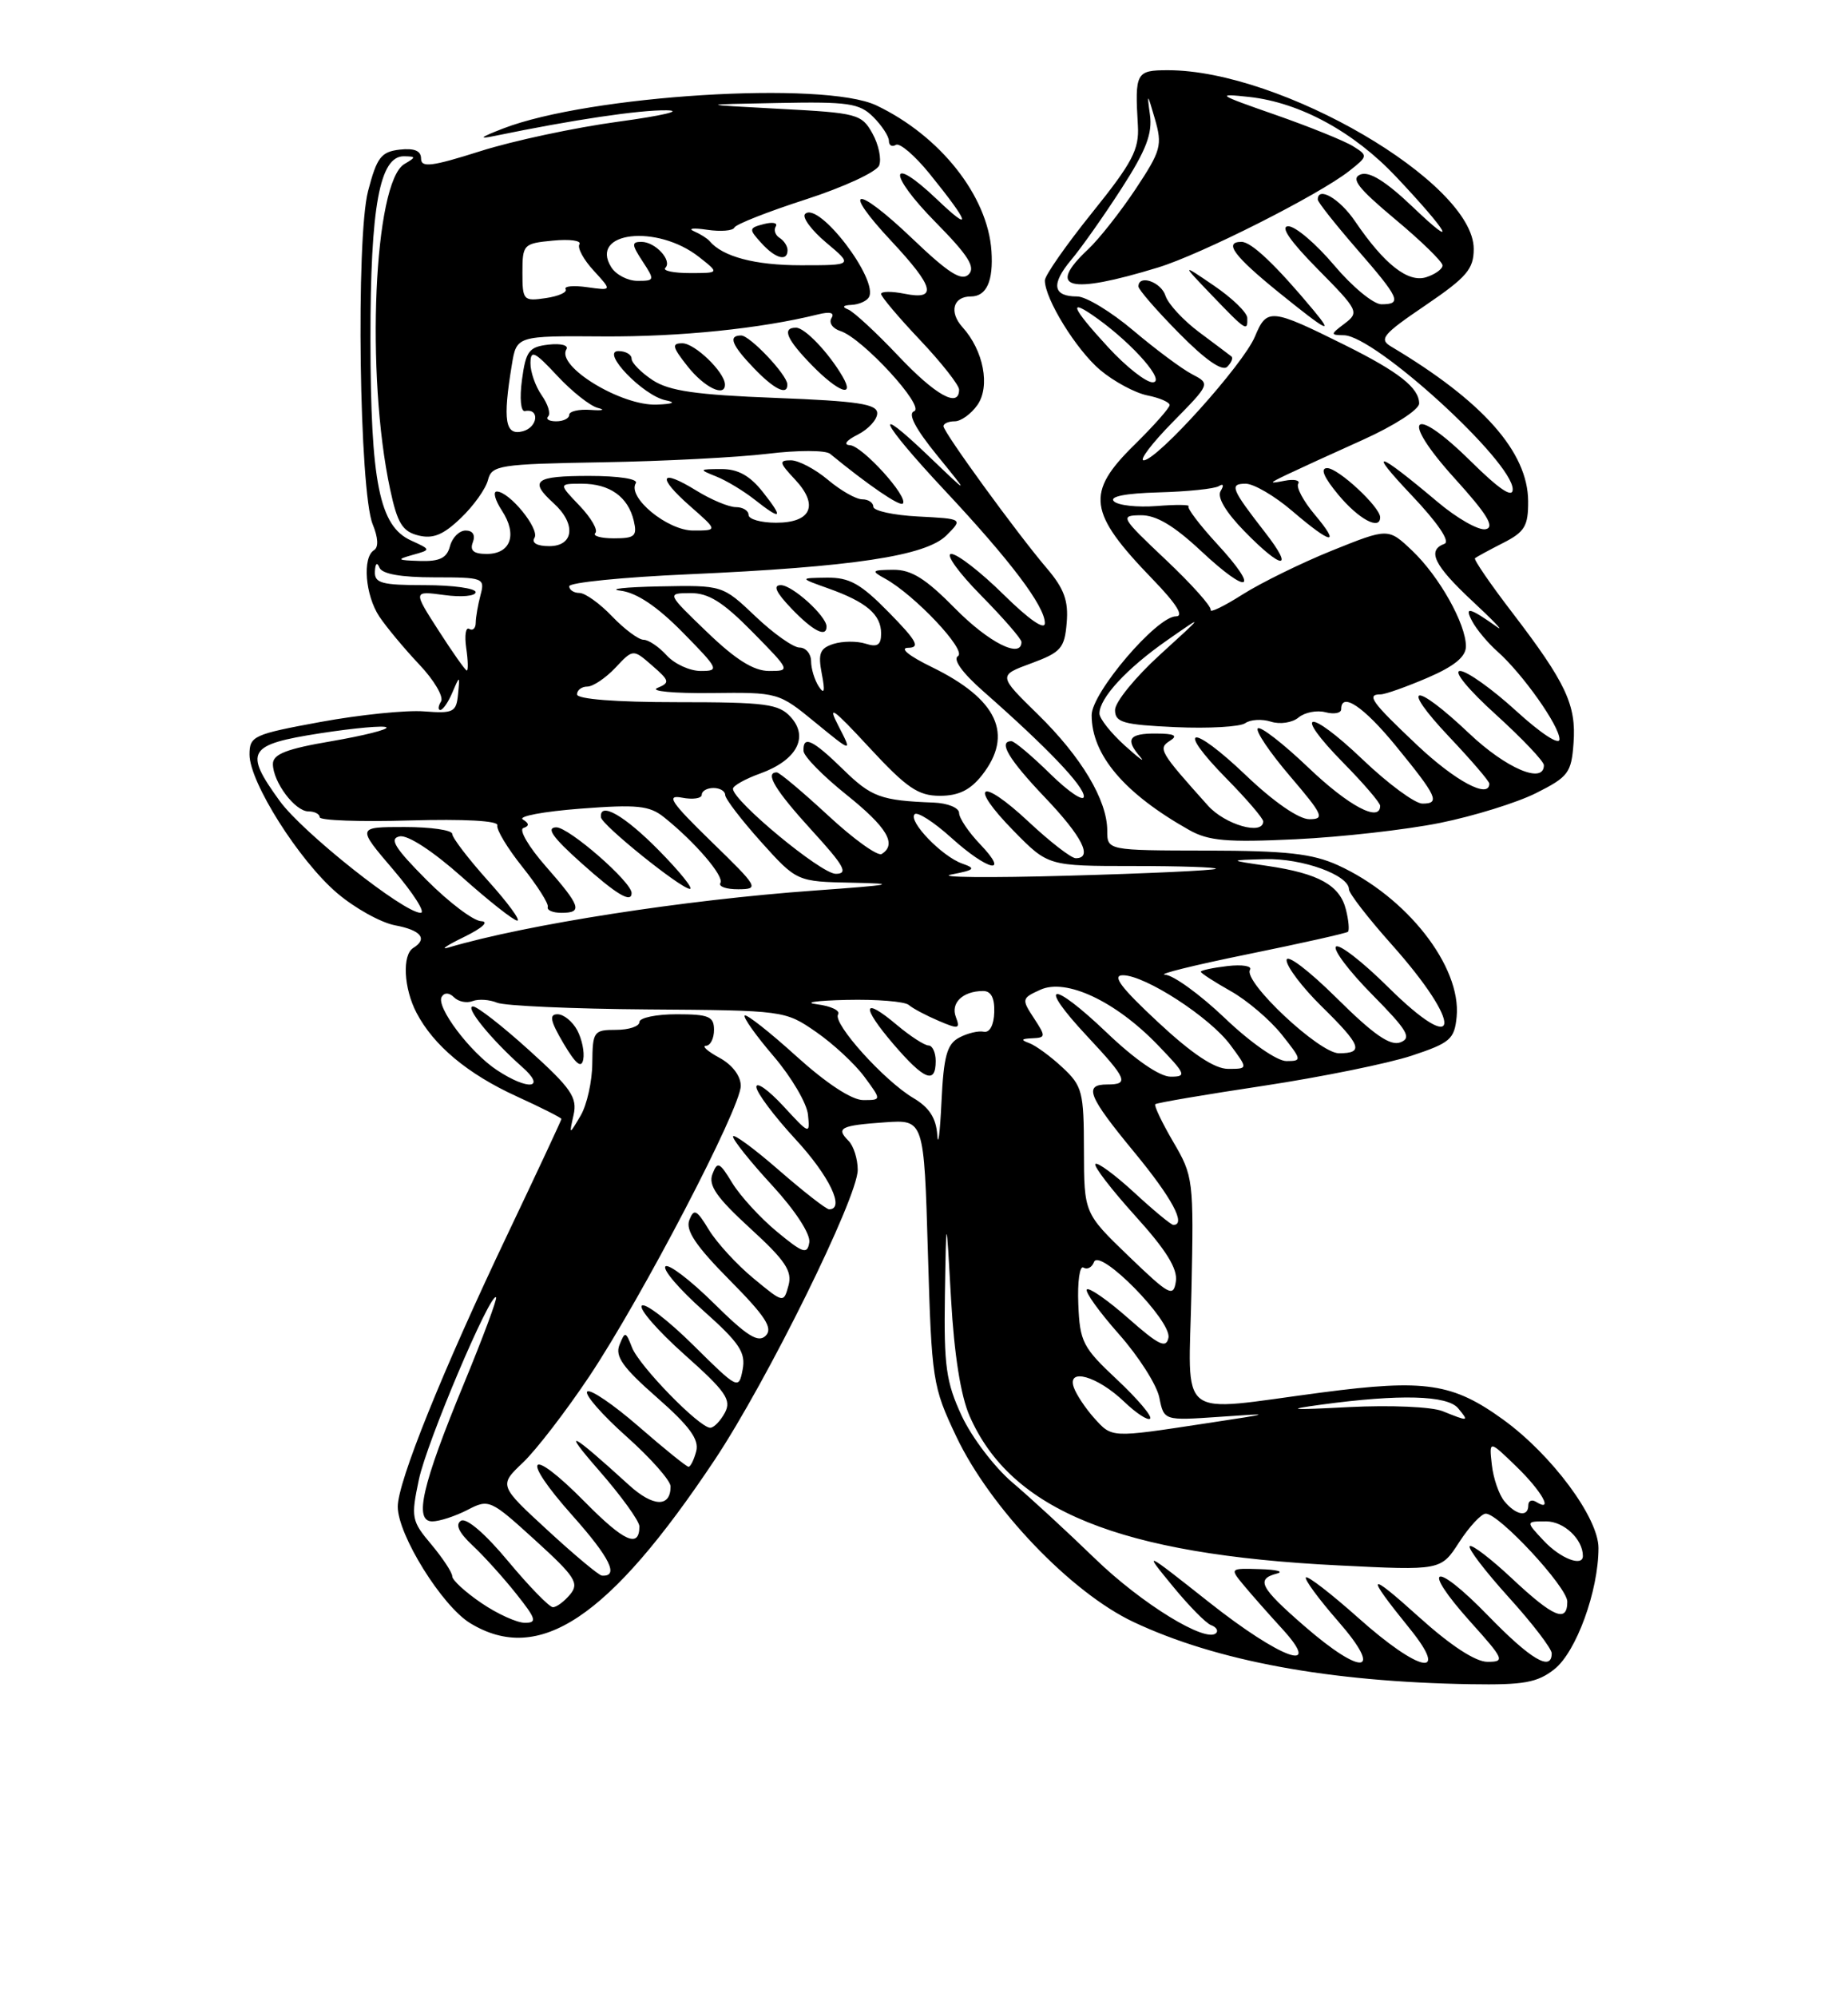 <?xml version="1.0" encoding="UTF-8" standalone="no"?>
<!DOCTYPE svg PUBLIC "-//W3C//DTD SVG 1.1//EN" "http://www.w3.org/Graphics/SVG/1.1/DTD/svg11.dtd" >
<svg xmlns="http://www.w3.org/2000/svg" xmlns:xlink="http://www.w3.org/1999/xlink" version="1.1" viewBox="0 0 237 256">
 <g >
 <path fill="currentColor"
d=" M 199.34 213.95 C 202.15 211.74 205.00 203.90 205.00 198.41 C 205.00 194.53 199.02 186.48 192.80 181.97 C 186.31 177.27 182.78 176.74 169.51 178.48 C 150.58 180.96 152.45 182.42 152.80 165.43 C 153.10 151.22 153.04 150.74 150.46 146.35 C 149.01 143.87 147.98 141.70 148.16 141.53 C 148.35 141.35 154.59 140.29 162.04 139.17 C 169.49 138.04 178.04 136.30 181.04 135.31 C 185.99 133.67 186.53 133.20 186.81 130.32 C 187.43 123.87 180.39 114.90 171.57 110.89 C 168.30 109.41 164.98 109.04 154.75 109.02 C 142.00 109.00 142.00 109.00 142.00 106.46 C 142.00 102.56 138.68 97.01 133.08 91.54 C 128.01 86.58 128.01 86.58 132.25 85.02 C 136.07 83.61 136.53 83.09 136.80 79.82 C 137.04 77.01 136.47 75.44 134.26 72.85 C 130.38 68.30 121.00 55.40 121.00 54.63 C 121.00 54.28 121.65 54.00 122.44 54.00 C 123.24 54.00 124.54 53.06 125.35 51.91 C 127.02 49.52 126.14 44.92 123.43 41.93 C 121.69 40.00 122.23 38.00 124.50 38.00 C 126.52 38.00 127.41 36.03 127.15 32.17 C 126.68 25.11 120.57 17.40 112.39 13.51 C 105.68 10.33 75.53 12.20 64.50 16.48 C 61.53 17.63 61.28 17.87 63.50 17.41 C 73.49 15.35 82.02 14.08 85.50 14.14 C 87.70 14.18 84.93 14.83 79.34 15.59 C 73.74 16.35 65.76 18.05 61.59 19.38 C 55.37 21.35 54.00 21.52 54.00 20.33 C 54.00 19.32 53.14 18.97 51.25 19.18 C 48.87 19.46 48.33 20.17 47.20 24.50 C 45.63 30.58 46.08 63.06 47.80 67.21 C 48.50 68.92 48.57 70.15 47.96 70.52 C 46.45 71.46 46.84 76.31 48.65 79.03 C 49.56 80.39 51.86 83.15 53.76 85.16 C 55.67 87.17 56.93 89.31 56.56 89.91 C 56.19 90.51 56.15 91.00 56.47 91.00 C 56.80 91.00 57.50 89.99 58.02 88.75 C 58.97 86.53 58.98 86.54 58.74 89.00 C 58.52 91.28 58.14 91.47 54.38 91.18 C 52.11 91.00 46.15 91.61 41.13 92.53 C 32.49 94.12 32.00 94.34 32.00 96.72 C 32.00 100.26 38.33 110.27 43.21 114.45 C 45.48 116.39 48.83 118.25 50.66 118.60 C 54.00 119.22 54.89 120.33 53.00 121.50 C 51.56 122.39 51.77 126.66 53.41 129.80 C 55.60 134.00 59.97 137.65 66.25 140.52 C 69.41 141.96 72.00 143.27 72.00 143.42 C 72.00 143.57 68.91 150.18 65.14 158.10 C 56.73 175.75 51.00 189.96 51.01 193.12 C 51.02 196.74 56.69 205.84 60.29 208.04 C 69.13 213.42 78.09 207.45 91.62 187.17 C 98.34 177.10 110.00 153.49 110.00 149.95 C 110.00 148.55 109.47 146.87 108.82 146.22 C 107.17 144.57 107.79 144.25 113.50 143.85 C 118.50 143.50 118.50 143.50 119.00 160.50 C 119.48 176.98 119.60 177.70 122.63 184.10 C 126.97 193.26 137.36 204.13 145.38 207.90 C 156.02 212.91 170.47 215.57 188.62 215.87 C 195.42 215.98 197.15 215.67 199.34 213.95 Z  M 184.65 105.48 C 188.97 104.61 194.53 102.89 197.00 101.65 C 201.13 99.58 201.53 99.05 201.80 95.25 C 202.17 90.35 200.82 87.50 193.93 78.50 C 191.12 74.84 188.98 71.71 189.16 71.55 C 189.35 71.39 190.96 70.51 192.75 69.60 C 195.55 68.18 196.00 67.43 195.98 64.22 C 195.93 57.92 190.17 51.42 178.41 44.42 C 176.81 43.47 177.33 42.85 182.80 39.14 C 188.11 35.53 189.00 34.49 189.00 31.90 C 189.00 23.41 164.32 9.00 149.79 9.00 C 145.69 9.00 145.53 9.29 145.93 16.10 C 146.11 19.16 145.23 20.84 140.07 27.25 C 136.73 31.40 134.00 35.31 134.00 35.94 C 134.00 38.32 138.04 44.85 141.10 47.43 C 142.85 48.90 145.57 50.36 147.14 50.68 C 148.71 50.99 150.00 51.55 150.00 51.92 C 150.00 52.28 147.97 54.57 145.50 57.00 C 139.19 63.19 139.53 65.67 147.83 74.25 C 150.88 77.40 151.88 79.00 150.81 79.00 C 148.35 79.00 140.00 88.79 140.00 91.66 C 140.00 96.77 144.19 101.70 152.50 106.38 C 154.98 107.78 157.34 107.99 166.15 107.57 C 172.01 107.29 180.33 106.35 184.65 105.48 Z  M 167.25 208.39 C 161.59 203.47 161.04 202.40 163.75 201.69 C 164.71 201.44 163.74 201.18 161.60 201.12 C 157.69 201.00 157.69 201.00 159.56 203.25 C 160.59 204.49 162.78 206.96 164.42 208.75 C 169.82 214.65 164.24 212.63 155.03 205.34 C 146.61 198.69 146.61 198.69 150.38 203.28 C 152.45 205.81 154.67 208.07 155.32 208.30 C 155.97 208.54 156.26 208.99 155.98 209.30 C 154.73 210.67 146.42 205.57 140.44 199.78 C 136.88 196.33 132.10 191.93 129.82 190.00 C 127.55 188.07 124.64 184.25 123.35 181.50 C 121.33 177.16 121.04 175.11 121.18 166.00 C 121.35 155.50 121.35 155.50 121.97 166.50 C 122.37 173.60 123.21 178.92 124.35 181.50 C 129.66 193.61 143.58 199.25 171.64 200.64 C 184.79 201.30 184.79 201.30 187.14 197.66 C 188.44 195.66 189.97 194.02 190.54 194.01 C 192.24 193.99 201.00 203.43 201.00 205.28 C 201.00 208.04 199.24 207.31 193.94 202.35 C 191.21 199.79 188.75 197.91 188.49 198.18 C 188.22 198.45 190.48 201.40 193.50 204.74 C 196.53 208.08 199.00 211.31 199.00 211.91 C 199.00 214.30 196.32 212.72 190.82 207.06 C 183.90 199.94 182.07 200.63 188.60 207.90 C 192.92 212.70 193.04 213.00 190.76 213.00 C 189.22 213.00 186.03 210.91 181.97 207.25 C 175.31 201.24 175.02 201.62 180.80 208.75 C 186.01 215.19 182.03 214.36 174.20 207.37 C 170.74 204.29 167.72 201.95 167.48 202.18 C 167.25 202.41 169.11 204.94 171.61 207.80 C 177.52 214.56 174.77 214.93 167.25 208.39 Z  M 61.73 205.46 C 59.68 204.07 58.00 202.53 58.00 202.04 C 58.00 201.55 56.79 199.72 55.32 197.96 C 52.77 194.94 52.69 194.52 53.72 189.64 C 54.72 184.87 62.90 165.57 63.62 166.28 C 63.79 166.46 61.94 171.42 59.51 177.31 C 54.12 190.35 53.05 195.00 55.44 195.00 C 56.35 195.00 58.37 194.34 59.93 193.54 C 62.70 192.10 62.88 192.18 68.62 197.40 C 73.77 202.08 74.31 202.92 73.12 204.36 C 72.37 205.26 71.38 206.00 70.91 206.00 C 70.45 206.00 67.87 203.35 65.17 200.11 C 62.23 196.57 59.81 194.50 59.12 194.92 C 58.36 195.40 58.84 196.43 60.59 198.07 C 62.02 199.40 64.54 202.19 66.18 204.25 C 68.76 207.49 68.92 208.00 67.32 208.00 C 66.30 208.00 63.78 206.86 61.73 205.46 Z  M 70.24 196.15 C 63.98 190.39 63.98 190.39 67.08 187.45 C 68.78 185.83 72.60 180.86 75.57 176.42 C 82.33 166.29 95.00 142.00 95.00 139.18 C 95.00 137.90 93.91 136.47 92.25 135.57 C 90.74 134.75 89.97 134.06 90.54 134.04 C 91.11 134.02 91.57 133.10 91.57 132.00 C 91.57 130.28 90.90 130.00 86.79 130.00 C 84.15 130.00 82.00 130.45 82.00 131.00 C 82.00 131.55 80.65 132.00 79.00 132.00 C 76.14 132.00 76.00 132.20 75.96 136.25 C 75.95 138.59 75.27 141.62 74.46 143.00 C 72.98 145.50 72.98 145.50 73.56 142.90 C 74.06 140.67 73.26 139.49 67.90 134.65 C 64.47 131.54 61.21 129.00 60.66 129.00 C 59.55 129.00 63.00 133.24 66.96 136.75 C 70.12 139.53 67.78 139.83 63.73 137.16 C 60.29 134.89 55.87 129.02 56.65 127.76 C 57.00 127.19 57.62 127.22 58.23 127.83 C 58.79 128.39 59.86 128.61 60.62 128.31 C 61.38 128.02 62.79 128.12 63.75 128.52 C 64.71 128.92 73.41 129.31 83.08 129.38 C 100.56 129.50 100.68 129.52 104.65 132.26 C 106.85 133.78 109.64 136.37 110.85 138.01 C 113.06 141.00 113.06 141.00 110.70 141.00 C 109.24 141.00 105.98 138.86 102.13 135.38 C 98.71 132.28 95.73 129.94 95.50 130.16 C 95.28 130.39 96.95 132.74 99.23 135.40 C 101.50 138.06 103.48 141.42 103.62 142.87 C 103.89 145.45 103.82 145.42 100.45 141.76 C 98.55 139.71 97.00 138.61 97.00 139.31 C 97.00 140.01 99.25 143.02 102.00 146.00 C 106.36 150.71 108.42 155.00 106.33 155.00 C 105.96 155.00 103.03 152.72 99.83 149.93 C 96.62 147.14 94.00 145.23 94.01 145.68 C 94.01 146.13 96.28 148.96 99.05 151.96 C 102.00 155.17 103.96 158.18 103.79 159.24 C 103.54 160.82 102.99 160.64 99.63 157.86 C 97.50 156.10 94.94 153.30 93.92 151.64 C 92.28 148.94 92.01 148.81 91.37 150.48 C 90.81 151.93 91.91 153.50 96.20 157.43 C 100.72 161.56 101.63 162.92 101.12 164.77 C 100.50 167.04 100.49 167.04 96.63 163.85 C 94.50 162.10 91.94 159.30 90.92 157.64 C 89.34 155.03 88.99 154.86 88.40 156.39 C 87.90 157.70 89.25 159.71 93.57 164.07 C 98.17 168.71 99.16 170.24 98.20 171.20 C 97.24 172.16 95.81 171.26 91.52 167.02 C 88.51 164.05 85.73 161.94 85.34 162.32 C 84.95 162.71 87.13 165.26 90.19 167.98 C 94.85 172.13 95.66 173.35 95.24 175.55 C 94.74 178.14 94.65 178.09 88.89 172.39 C 85.68 169.22 82.72 166.95 82.31 167.35 C 81.91 167.76 84.37 170.58 87.78 173.62 C 93.10 178.35 93.84 179.43 92.96 181.08 C 92.39 182.13 91.55 183.00 91.09 183.00 C 89.69 183.00 81.96 175.07 81.05 172.70 C 80.25 170.64 80.15 170.62 79.45 172.37 C 78.85 173.85 79.88 175.29 84.25 179.12 C 88.43 182.79 89.68 184.50 89.29 186.00 C 89.00 187.10 88.56 188.00 88.30 188.00 C 88.05 188.00 85.17 185.68 81.91 182.84 C 78.65 180.01 75.68 177.99 75.31 178.36 C 74.94 178.73 77.19 181.31 80.32 184.10 C 83.44 186.88 86.00 189.77 86.00 190.52 C 86.00 193.24 83.76 193.16 80.66 190.34 C 73.12 183.47 71.94 182.89 76.80 188.45 C 79.66 191.72 82.00 194.96 82.00 195.64 C 82.00 198.48 80.04 197.61 75.00 192.50 C 67.81 185.22 66.58 186.59 73.42 194.26 C 78.24 199.67 79.43 202.11 77.19 201.95 C 76.81 201.93 73.68 199.32 70.24 196.15 Z  M 74.03 132.05 C 73.42 130.92 72.29 130.00 71.50 130.00 C 70.40 130.00 70.57 130.86 72.27 133.74 C 73.85 136.40 74.57 136.99 74.80 135.79 C 74.98 134.86 74.63 133.18 74.03 132.05 Z  M 198.00 197.50 C 195.65 195.00 195.65 195.00 198.29 195.00 C 200.57 195.00 203.00 197.29 203.00 199.43 C 203.00 200.87 200.12 199.76 198.00 197.50 Z  M 192.95 192.44 C 192.24 191.59 191.51 189.47 191.32 187.73 C 190.97 184.58 190.97 184.58 194.49 187.99 C 197.75 191.15 199.29 193.92 197.00 192.50 C 196.45 192.16 196.00 192.36 196.00 192.94 C 196.00 194.49 194.44 194.23 192.95 192.44 Z  M 140.32 181.75 C 139.21 180.51 138.03 178.74 137.71 177.82 C 136.81 175.26 140.74 176.38 144.16 179.65 C 145.71 181.14 147.22 182.12 147.50 181.83 C 147.79 181.54 145.89 179.30 143.27 176.84 C 138.86 172.72 138.48 171.99 138.29 167.16 C 138.17 164.28 138.47 162.17 138.95 162.47 C 139.43 162.77 140.04 162.45 140.30 161.76 C 141.01 159.88 150.28 169.31 149.85 171.46 C 149.56 172.88 148.61 172.42 144.71 168.98 C 142.07 166.65 139.68 164.99 139.39 165.27 C 139.11 165.56 140.95 168.12 143.48 170.98 C 146.01 173.83 148.35 177.49 148.68 179.13 C 149.27 182.09 149.27 182.09 156.38 181.60 C 163.38 181.11 163.34 181.12 154.50 182.46 C 142.40 184.30 142.63 184.31 140.32 181.75 Z  M 185.00 180.87 C 183.60 180.31 178.30 180.08 173.00 180.35 C 165.39 180.75 164.70 180.68 169.50 180.03 C 179.53 178.67 185.62 178.84 187.00 180.50 C 188.42 182.22 188.38 182.23 185.00 180.87 Z  M 144.74 161.00 C 139.03 155.50 139.03 155.50 139.01 147.44 C 139.00 139.94 138.81 139.19 136.25 136.81 C 134.74 135.40 132.82 134.00 132.00 133.70 C 130.87 133.29 130.96 133.14 132.37 133.08 C 134.13 133.00 134.14 132.86 132.59 130.49 C 131.00 128.07 131.03 127.94 133.42 126.86 C 136.72 125.35 143.05 128.32 148.45 133.91 C 152.09 137.68 152.23 138.00 150.13 138.00 C 148.73 138.00 145.57 135.83 141.92 132.34 C 134.78 125.53 132.92 125.86 139.40 132.79 C 144.56 138.31 144.85 139.00 142.00 139.00 C 138.94 139.00 139.53 140.49 145.50 147.72 C 150.32 153.57 152.16 157.00 150.48 157.00 C 150.19 157.00 147.93 155.13 145.46 152.85 C 142.98 150.57 140.74 148.92 140.48 149.19 C 140.22 149.45 142.51 152.43 145.57 155.82 C 149.56 160.22 151.05 162.62 150.80 164.24 C 150.49 166.31 149.97 166.03 144.74 161.00 Z  M 120.20 145.47 C 120.06 143.31 119.17 141.94 117.14 140.74 C 113.41 138.54 106.77 131.17 107.48 130.02 C 107.79 129.53 106.57 128.95 104.77 128.72 C 102.97 128.50 104.67 128.25 108.55 128.16 C 112.43 128.07 116.03 128.36 116.55 128.81 C 117.07 129.26 118.79 130.17 120.37 130.84 C 122.93 131.94 123.17 131.89 122.59 130.36 C 121.89 128.56 123.46 127.04 126.05 127.02 C 127.09 127.00 127.57 127.89 127.51 129.75 C 127.46 131.39 126.92 132.39 126.17 132.24 C 125.48 132.09 124.06 132.43 123.00 133.00 C 121.44 133.83 121.02 135.37 120.74 141.26 C 120.55 145.24 120.31 147.13 120.20 145.47 Z  M 120.00 136.00 C 120.00 134.90 119.58 134.00 119.08 134.00 C 118.57 134.00 116.75 132.82 115.03 131.38 C 110.61 127.65 110.38 128.92 114.58 133.83 C 118.53 138.43 120.00 139.02 120.00 136.00 Z  M 148.50 131.00 C 143.74 126.57 142.56 125.00 144.01 125.00 C 146.86 125.00 155.18 130.39 157.80 133.95 C 160.06 137.00 160.06 137.00 157.50 137.00 C 155.77 137.00 152.89 135.09 148.50 131.00 Z  M 157.09 130.50 C 153.91 127.47 150.46 124.97 149.41 124.93 C 148.36 124.89 153.12 123.71 160.00 122.31 C 166.88 120.91 172.67 119.61 172.87 119.43 C 173.07 119.24 172.96 117.96 172.61 116.58 C 171.83 113.46 169.12 111.96 162.57 110.99 C 157.50 110.25 157.50 110.25 162.30 110.12 C 167.03 110.00 173.00 112.16 173.00 113.99 C 173.00 114.50 175.46 117.68 178.46 121.04 C 187.74 131.45 187.38 135.78 178.00 126.50 C 174.73 123.26 171.73 120.94 171.33 121.33 C 170.94 121.73 173.03 124.50 175.99 127.49 C 180.51 132.07 181.08 133.03 179.60 133.60 C 178.29 134.10 176.16 132.62 171.42 127.92 C 167.82 124.36 165.00 122.22 165.00 123.07 C 165.00 123.90 167.03 126.57 169.50 129.00 C 174.60 134.00 174.96 135.00 171.71 135.00 C 169.19 135.00 159.39 125.80 160.31 124.30 C 160.61 123.82 159.32 123.60 157.43 123.82 C 155.54 124.04 154.00 124.37 154.00 124.55 C 154.00 124.73 155.72 125.84 157.81 127.02 C 159.91 128.19 162.85 130.70 164.36 132.58 C 166.98 135.87 167.00 136.00 164.97 136.00 C 163.77 136.00 160.35 133.62 157.09 130.50 Z  M 59.50 120.10 C 61.87 118.94 62.77 118.12 61.70 118.07 C 60.71 118.03 57.56 115.65 54.70 112.78 C 50.61 108.67 49.88 107.48 51.26 107.20 C 52.30 106.99 55.53 109.10 59.26 112.42 C 62.69 115.48 65.88 117.99 66.34 118.00 C 66.81 118.00 65.12 115.70 62.59 112.89 C 60.07 110.08 58.00 107.38 58.00 106.89 C 58.00 106.40 55.25 106.00 51.88 106.00 C 45.76 106.00 45.76 106.00 50.46 111.50 C 53.04 114.53 54.61 117.00 53.95 117.00 C 51.78 117.00 38.80 106.70 35.87 102.66 C 31.25 96.29 31.76 95.44 41.04 93.99 C 45.46 93.31 49.29 92.96 49.56 93.23 C 49.83 93.49 46.66 94.29 42.52 95.00 C 36.75 95.98 35.00 96.66 35.00 97.92 C 35.00 100.22 37.83 104.00 39.56 104.00 C 40.35 104.00 41.00 104.34 41.00 104.75 C 41.00 105.16 46.19 105.35 52.53 105.16 C 59.54 104.96 63.95 105.20 63.78 105.78 C 63.63 106.31 65.07 108.71 67.00 111.12 C 68.92 113.53 70.39 115.84 70.25 116.25 C 70.11 116.66 70.90 117.00 72.00 117.00 C 74.78 117.00 74.49 116.16 69.96 111.00 C 67.79 108.53 66.51 106.33 67.12 106.13 C 67.90 105.87 67.88 105.54 67.05 105.03 C 66.40 104.63 69.72 104.01 74.42 103.65 C 81.71 103.09 83.29 103.25 85.16 104.75 C 89.14 107.93 92.91 112.33 92.39 113.17 C 92.11 113.63 93.15 113.99 94.69 113.98 C 97.40 113.96 97.27 113.74 91.22 107.86 C 86.02 102.80 85.38 101.84 87.47 102.24 C 88.86 102.51 90.00 102.34 90.00 101.86 C 90.00 101.39 90.67 101.00 91.50 101.00 C 92.33 101.00 93.00 101.40 93.00 101.89 C 93.00 102.38 95.07 105.08 97.59 107.89 C 102.19 113.00 102.19 113.00 109.34 113.14 C 115.33 113.26 114.54 113.42 104.50 114.14 C 87.77 115.34 67.54 118.48 57.50 121.45 C 56.40 121.78 57.30 121.17 59.50 120.10 Z  M 81.00 114.46 C 81.00 113.03 72.93 106.01 71.33 106.04 C 70.00 106.08 70.87 107.32 74.47 110.54 C 79.06 114.66 81.00 115.82 81.00 114.46 Z  M 84.50 109.00 C 80.09 104.52 76.87 102.68 77.07 104.75 C 77.17 105.74 87.22 113.83 88.46 113.93 C 88.99 113.97 87.21 111.75 84.50 109.00 Z  M 122.00 112.09 C 125.01 111.51 125.21 111.32 123.41 110.69 C 120.82 109.79 116.43 105.24 117.30 104.36 C 117.66 104.01 119.76 105.36 121.98 107.36 C 126.70 111.63 129.60 112.28 125.69 108.20 C 124.21 106.65 123.00 104.85 123.00 104.20 C 123.00 103.54 121.54 102.94 119.75 102.87 C 112.96 102.61 111.76 102.17 108.14 98.63 C 104.20 94.79 102.97 94.21 103.05 96.25 C 103.07 96.94 105.55 99.46 108.55 101.86 C 113.77 106.04 115.07 108.22 113.07 109.46 C 112.56 109.77 109.46 107.55 106.19 104.51 C 102.91 101.48 99.96 99.00 99.62 99.00 C 98.03 99.00 99.42 101.29 104.10 106.42 C 108.29 111.00 108.84 112.00 107.18 112.00 C 105.30 112.00 94.00 102.65 94.00 101.10 C 94.00 100.72 95.57 99.83 97.50 99.14 C 102.16 97.45 103.76 94.50 101.42 91.92 C 99.89 90.22 98.23 90.00 86.85 90.00 C 78.95 90.00 74.00 89.61 74.00 89.00 C 74.00 88.45 74.60 88.00 75.33 88.00 C 76.05 88.00 77.67 86.91 78.92 85.59 C 81.19 83.17 81.19 83.17 83.64 85.31 C 85.89 87.26 85.94 87.50 84.30 88.18 C 83.31 88.59 86.40 88.88 91.17 88.83 C 99.81 88.73 99.85 88.74 104.57 92.61 C 109.31 96.49 109.31 96.49 107.53 93.05 C 106.07 90.24 106.79 90.74 111.48 95.81 C 116.29 101.00 117.75 102.00 120.54 102.00 C 122.93 102.00 124.43 101.27 125.93 99.37 C 130.04 94.14 127.94 89.62 119.50 85.50 C 116.56 84.07 115.31 83.05 116.46 83.03 C 118.05 83.01 117.59 82.16 114.00 78.50 C 110.38 74.81 108.95 74.01 106.04 74.04 C 102.50 74.09 102.50 74.09 106.26 75.43 C 111.11 77.16 113.00 78.77 113.00 81.19 C 113.00 82.68 112.53 82.99 111.00 82.50 C 109.90 82.15 108.05 82.17 106.90 82.53 C 105.15 83.09 104.89 83.74 105.39 86.35 C 105.83 88.61 105.72 89.07 105.01 88.00 C 104.47 87.17 104.02 85.71 104.02 84.75 C 104.01 83.79 103.34 83.00 102.54 83.00 C 101.74 83.00 99.19 81.20 96.88 79.00 C 92.67 75.00 92.67 75.00 84.59 75.16 C 80.14 75.25 77.89 75.50 79.59 75.71 C 81.66 75.97 84.28 77.73 87.55 81.05 C 92.18 85.76 92.30 86.00 89.87 86.00 C 88.46 86.00 86.50 85.10 85.50 84.00 C 84.50 82.90 83.17 82.00 82.53 82.00 C 81.90 82.00 80.08 80.65 78.50 79.00 C 76.92 77.35 75.04 76.00 74.31 76.00 C 73.59 76.00 73.00 75.61 73.00 75.14 C 73.00 74.67 79.86 73.98 88.25 73.61 C 109.37 72.67 118.74 71.26 121.38 68.62 C 123.50 66.50 123.50 66.50 117.75 66.20 C 114.59 66.04 112.00 65.47 112.00 64.95 C 112.00 64.43 111.36 64.00 110.58 64.00 C 109.79 64.00 107.82 62.88 106.18 61.50 C 104.55 60.13 102.41 59.00 101.43 59.00 C 99.87 59.00 99.93 59.30 101.95 61.45 C 105.04 64.74 104.06 67.00 99.53 67.00 C 97.59 67.00 96.00 66.55 96.00 66.00 C 96.00 65.45 95.27 65.00 94.37 65.00 C 93.47 65.00 91.20 64.05 89.32 62.89 C 84.62 59.99 84.18 61.07 88.50 64.87 C 92.07 68.00 92.07 68.00 88.90 68.00 C 85.59 68.00 80.42 63.74 81.54 61.93 C 81.88 61.39 79.35 61.00 75.56 61.00 C 68.59 61.00 67.80 61.60 71.00 64.50 C 73.91 67.13 73.62 70.00 70.44 70.00 C 68.87 70.00 68.14 69.58 68.55 68.93 C 69.24 67.80 65.33 63.00 63.71 63.00 C 63.19 63.00 63.49 64.10 64.37 65.45 C 66.38 68.52 65.51 71.00 62.42 71.00 C 60.74 71.00 60.23 70.57 60.64 69.50 C 60.99 68.58 60.64 68.00 59.72 68.00 C 58.90 68.00 58.00 68.90 57.71 70.00 C 57.31 71.53 56.39 71.98 53.84 71.90 C 50.92 71.81 50.80 71.72 52.90 71.13 C 55.30 70.46 55.30 70.46 52.70 69.27 C 48.65 67.43 47.53 61.84 47.51 43.50 C 47.50 26.44 48.69 19.97 51.83 20.03 C 53.36 20.06 53.37 20.14 51.87 21.02 C 47.95 23.30 46.87 48.04 50.04 62.75 C 50.96 67.06 51.61 68.12 53.65 68.63 C 55.53 69.10 56.85 68.56 59.10 66.40 C 60.74 64.84 62.30 62.64 62.58 61.53 C 63.06 59.63 63.97 59.48 77.30 59.25 C 85.11 59.12 94.63 58.62 98.46 58.16 C 102.31 57.69 105.88 57.69 106.46 58.17 C 111.28 62.13 115.39 64.94 115.78 64.55 C 116.58 63.75 110.60 57.15 109.00 57.06 C 108.11 57.01 108.52 56.45 110.00 55.71 C 111.38 55.01 112.50 53.78 112.50 52.97 C 112.50 51.78 110.04 51.41 99.46 51.00 C 89.26 50.61 85.82 50.11 83.71 48.73 C 82.22 47.75 81.00 46.51 81.00 45.98 C 81.00 45.44 80.24 45.00 79.31 45.00 C 76.97 45.00 82.49 50.74 85.39 51.31 C 86.74 51.58 86.33 51.78 84.24 51.86 C 79.67 52.05 71.30 46.94 72.64 44.78 C 72.96 44.26 71.94 43.99 70.36 44.17 C 67.83 44.46 67.44 44.98 66.94 48.69 C 66.62 51.06 66.79 52.79 67.32 52.69 C 69.25 52.30 68.99 54.77 67.04 55.28 C 64.78 55.87 64.46 53.92 65.64 46.77 C 66.25 43.04 66.25 43.04 77.38 43.12 C 87.21 43.18 97.56 42.12 104.90 40.30 C 106.47 39.91 107.07 40.08 106.63 40.78 C 106.27 41.37 106.78 42.11 107.78 42.43 C 110.59 43.32 118.72 52.16 117.23 52.71 C 116.39 53.02 117.38 54.92 120.16 58.34 C 124.36 63.50 124.36 63.50 119.18 58.54 C 111.62 51.30 112.85 53.98 121.16 62.86 C 129.60 71.87 134.00 77.70 134.00 79.87 C 134.00 80.83 131.96 79.41 128.72 76.22 C 125.81 73.35 122.79 71.00 122.00 71.00 C 121.21 71.00 122.92 73.38 125.78 76.28 C 128.65 79.19 131.00 81.89 131.00 82.28 C 131.00 84.48 126.80 82.36 122.50 78.00 C 118.70 74.14 116.88 73.01 114.54 73.03 C 111.78 73.06 111.68 73.16 113.50 74.16 C 117.30 76.25 124.02 83.37 122.86 84.09 C 122.17 84.51 123.40 86.23 126.12 88.62 C 134.25 95.77 139.00 100.73 139.00 102.08 C 139.00 102.81 137.07 101.52 134.71 99.21 C 132.35 96.89 130.10 95.00 129.71 95.00 C 127.97 95.00 129.36 97.33 134.00 102.20 C 138.78 107.21 140.20 110.00 137.96 110.00 C 137.38 110.00 134.68 107.91 131.94 105.35 C 125.69 99.50 124.09 100.48 130.02 106.52 C 134.42 111.00 134.42 111.00 145.37 111.00 C 151.40 111.00 156.15 111.16 155.92 111.36 C 155.69 111.56 147.18 111.96 137.00 112.24 C 126.83 112.53 120.08 112.46 122.00 112.09 Z  M 106.00 80.31 C 106.00 78.97 101.62 75.00 100.14 75.00 C 99.09 75.00 99.51 75.92 101.50 78.00 C 104.26 80.88 106.00 81.77 106.00 80.31 Z  M 97.83 63.06 C 96.17 60.96 94.63 60.11 92.50 60.12 C 89.63 60.13 89.60 60.17 91.85 61.07 C 93.14 61.58 95.34 62.91 96.73 64.00 C 100.24 66.77 100.55 66.50 97.83 63.06 Z  M 92.97 49.25 C 92.90 47.66 89.10 44.00 87.51 44.00 C 86.11 44.00 86.21 44.46 88.17 46.94 C 90.33 49.68 93.04 50.98 92.97 49.25 Z  M 100.97 49.25 C 100.92 48.01 96.17 43.00 95.05 43.00 C 93.35 43.00 93.82 44.21 96.69 47.20 C 99.31 49.93 101.03 50.76 100.97 49.25 Z  M 108.05 48.25 C 106.28 45.21 103.22 42.00 102.09 42.00 C 100.24 42.00 100.87 43.48 104.12 46.81 C 107.50 50.27 109.70 51.08 108.05 48.25 Z  M 56.24 80.81 C 52.97 75.73 52.97 75.73 56.99 76.27 C 59.19 76.57 61.00 76.40 61.00 75.90 C 61.00 75.41 58.08 75.00 54.50 75.00 C 48.95 75.00 48.01 74.75 48.08 73.25 C 48.13 72.20 48.36 72.00 48.66 72.75 C 48.99 73.57 51.41 74.00 55.70 74.00 C 61.99 74.00 62.21 74.08 61.63 76.25 C 61.30 77.49 61.02 79.09 61.01 79.81 C 61.01 80.53 60.63 80.89 60.18 80.61 C 59.73 80.33 59.56 81.43 59.79 83.05 C 60.03 84.67 60.06 85.97 59.86 85.94 C 59.66 85.91 58.03 83.60 56.24 80.81 Z  M 90.68 81.02 C 85.50 76.04 85.50 76.04 88.54 76.02 C 90.87 76.00 92.71 77.15 96.50 81.00 C 101.38 85.96 101.40 86.00 98.64 86.00 C 96.66 86.00 94.36 84.56 90.68 81.02 Z  M 76.35 68.32 C 76.72 67.94 75.81 66.37 74.33 64.82 C 71.63 62.00 71.63 62.00 74.62 62.00 C 78.20 62.00 80.55 63.68 81.28 66.75 C 81.74 68.71 81.42 69.00 78.74 69.00 C 77.05 69.00 75.97 68.69 76.35 68.32 Z  M 70.30 53.37 C 70.65 53.02 70.27 51.80 69.46 50.65 C 68.66 49.50 68.01 47.64 68.03 46.53 C 68.05 44.80 68.56 45.05 71.47 48.17 C 73.35 50.19 75.70 52.05 76.69 52.29 C 77.69 52.54 77.26 52.65 75.75 52.54 C 74.24 52.43 73.00 52.72 73.00 53.17 C 73.00 53.63 72.25 54.00 71.33 54.00 C 70.42 54.00 69.95 53.72 70.30 53.37 Z  M 115.18 45.59 C 112.37 42.62 109.49 39.96 108.78 39.67 C 107.95 39.34 108.10 39.13 109.19 39.08 C 110.12 39.04 111.13 38.60 111.42 38.12 C 112.77 35.94 104.95 25.70 103.25 27.43 C 102.84 27.85 104.06 29.50 105.96 31.10 C 109.42 34.00 109.42 34.00 102.70 34.00 C 96.82 34.00 92.67 32.90 91.00 30.90 C 90.72 30.57 89.83 30.00 89.00 29.64 C 88.17 29.28 88.93 29.19 90.68 29.45 C 92.43 29.71 94.00 29.58 94.18 29.17 C 94.36 28.75 98.48 27.13 103.34 25.56 C 108.20 23.99 112.44 22.03 112.75 21.20 C 113.07 20.37 112.68 18.52 111.88 17.09 C 110.50 14.62 109.93 14.47 99.97 13.95 C 89.50 13.39 89.50 13.39 99.75 13.20 C 108.82 13.02 110.23 13.23 112.00 15.00 C 113.10 16.10 114.00 17.48 114.00 18.06 C 114.00 18.64 114.40 18.87 114.89 18.57 C 115.38 18.27 117.32 19.93 119.21 22.26 C 124.40 28.67 124.77 29.95 120.17 25.56 C 113.94 19.63 113.81 22.23 120.02 28.52 C 124.17 32.73 125.14 34.26 124.23 35.17 C 123.32 36.08 121.65 35.02 116.98 30.56 C 109.70 23.62 107.76 23.90 114.35 30.94 C 119.83 36.81 120.25 38.50 116.00 37.65 C 114.35 37.32 113.00 37.33 113.00 37.68 C 113.00 38.02 115.25 40.69 118.00 43.59 C 120.75 46.50 123.00 49.36 123.00 49.94 C 123.00 52.35 119.99 50.68 115.18 45.59 Z  M 101.00 32.06 C 101.00 31.54 100.54 30.84 99.98 30.49 C 99.42 30.14 99.20 29.48 99.49 29.02 C 99.77 28.56 99.08 28.43 97.96 28.72 C 96.03 29.22 96.01 29.36 97.62 31.13 C 99.44 33.15 101.00 33.57 101.00 32.06 Z  M 67.00 34.93 C 67.00 31.33 67.13 31.20 70.92 30.84 C 73.07 30.63 74.60 30.84 74.31 31.31 C 74.02 31.77 74.85 33.30 76.15 34.70 C 78.50 37.26 78.50 37.26 75.30 36.81 C 73.54 36.56 72.30 36.68 72.54 37.07 C 72.78 37.46 71.63 37.97 69.99 38.21 C 67.13 38.63 67.00 38.50 67.00 34.93 Z  M 78.38 34.23 C 75.55 29.70 84.26 28.70 89.65 32.94 C 92.27 35.00 92.27 35.00 88.47 35.00 C 86.38 35.00 84.96 34.70 85.32 34.34 C 86.26 33.41 84.05 31.00 82.26 31.00 C 80.98 31.00 81.00 31.35 82.41 33.50 C 83.99 35.91 83.97 36.00 81.76 36.00 C 80.51 36.00 78.98 35.21 78.38 34.23 Z  M 154.91 103.25 C 148.72 96.35 148.48 95.94 150.04 94.95 C 151.11 94.28 150.63 94.03 148.25 94.02 C 144.76 94.00 144.27 94.75 146.25 97.04 C 146.94 97.84 146.04 97.17 144.25 95.56 C 142.46 93.94 141.00 92.10 141.00 91.45 C 141.00 89.47 144.50 85.68 149.63 82.10 C 154.50 78.70 154.50 78.70 148.75 83.93 C 145.59 86.81 143.00 89.99 143.00 91.00 C 143.00 92.60 144.02 92.89 150.75 93.20 C 155.01 93.39 159.04 93.16 159.70 92.69 C 160.36 92.22 161.85 92.13 163.00 92.50 C 164.16 92.87 165.74 92.63 166.54 91.96 C 167.34 91.30 168.89 91.00 169.99 91.29 C 171.10 91.58 172.00 91.40 172.00 90.91 C 172.00 88.63 174.88 90.56 179.00 95.59 C 184.31 102.08 184.74 103.00 182.42 103.00 C 181.47 103.00 178.03 100.47 174.79 97.38 C 167.74 90.65 165.62 91.01 172.31 97.81 C 174.89 100.43 177.00 102.89 177.00 103.28 C 177.00 105.46 172.96 103.32 167.79 98.38 C 164.55 95.29 161.63 93.03 161.31 93.36 C 160.98 93.68 162.84 96.44 165.44 99.48 C 169.69 104.46 169.93 105.00 167.92 105.00 C 166.57 105.00 163.35 102.78 159.79 99.38 C 152.74 92.65 150.62 93.01 157.31 99.81 C 159.89 102.43 162.00 104.89 162.00 105.28 C 162.00 107.11 157.11 105.71 154.91 103.25 Z  M 181.75 95.51 C 175.89 89.98 175.18 89.00 177.06 89.00 C 177.65 89.00 180.35 88.04 183.06 86.88 C 186.52 85.39 188.00 84.18 188.00 82.84 C 188.00 79.96 184.58 73.88 181.11 70.58 C 178.04 67.67 178.04 67.67 170.87 70.55 C 166.93 72.14 161.75 74.68 159.36 76.19 C 156.97 77.71 155.13 78.60 155.26 78.17 C 155.39 77.75 152.80 74.85 149.50 71.74 C 143.72 66.28 143.60 66.07 146.29 66.04 C 148.27 66.01 150.54 67.36 154.06 70.65 C 160.21 76.40 161.65 75.75 156.10 69.73 C 153.86 67.30 152.21 65.12 152.43 64.90 C 152.65 64.68 150.81 64.66 148.33 64.86 C 145.85 65.05 143.38 64.78 142.85 64.25 C 142.24 63.64 144.31 63.23 148.60 63.11 C 152.29 63.01 155.76 62.65 156.31 62.31 C 156.90 61.94 156.99 62.20 156.54 62.94 C 156.06 63.72 157.19 65.63 159.59 68.09 C 164.44 73.06 166.07 73.16 162.25 68.25 C 157.89 62.64 157.63 62.00 159.76 62.00 C 160.79 62.00 163.48 63.57 165.73 65.50 C 170.78 69.82 172.02 70.01 168.58 65.92 C 167.15 64.22 166.22 62.46 166.49 62.01 C 166.77 61.56 165.99 61.38 164.75 61.62 C 162.69 62.02 162.71 61.95 165.00 60.85 C 166.38 60.19 170.76 58.18 174.75 56.39 C 178.78 54.58 182.00 52.50 182.00 51.72 C 182.00 49.72 179.40 47.67 172.50 44.24 C 162.98 39.51 162.47 39.46 160.94 43.14 C 159.47 46.69 148.40 59.00 146.67 59.00 C 146.07 59.00 147.75 56.79 150.40 54.10 C 155.23 49.19 155.23 49.19 152.87 47.96 C 151.56 47.28 148.18 44.76 145.34 42.36 C 142.50 39.96 139.27 38.00 138.15 38.00 C 135.02 38.00 134.76 36.44 137.36 33.33 C 138.67 31.78 141.58 27.65 143.83 24.16 C 147.00 19.25 147.82 17.11 147.47 14.66 C 147.08 11.85 147.15 11.91 148.10 15.20 C 149.09 18.62 148.91 19.30 145.64 24.23 C 143.69 27.16 140.95 30.64 139.55 31.95 C 134.14 37.03 137.03 37.79 148.50 34.29 C 154.02 32.61 169.08 25.01 173.00 21.94 C 175.44 20.02 175.46 19.95 173.52 18.74 C 172.43 18.06 167.93 16.24 163.52 14.70 C 156.11 12.12 155.86 11.95 160.24 12.43 C 166.73 13.15 173.62 16.90 179.06 22.67 C 185.80 29.82 187.15 32.22 181.27 26.61 C 177.75 23.25 175.63 21.93 174.49 22.36 C 173.19 22.87 174.14 24.10 178.91 28.09 C 182.26 30.88 185.00 33.55 185.00 34.02 C 185.00 34.48 184.06 35.16 182.91 35.53 C 180.58 36.27 177.54 33.89 173.78 28.36 C 171.81 25.46 169.00 23.83 169.00 25.58 C 169.00 25.90 171.25 28.74 174.00 31.91 C 179.52 38.25 179.85 39.00 177.16 39.00 C 176.14 39.00 173.42 36.75 171.10 34.00 C 168.78 31.25 166.14 29.00 165.22 29.00 C 164.14 29.00 165.44 30.90 168.99 34.49 C 174.21 39.77 174.34 40.03 172.46 41.46 C 170.59 42.87 170.59 42.94 172.36 42.97 C 176.35 43.04 194.00 59.14 194.00 62.72 C 194.00 63.89 192.29 62.74 188.60 59.10 C 181.05 51.65 179.42 53.44 186.56 61.32 C 190.74 65.93 191.74 67.58 190.53 67.83 C 189.64 68.02 186.86 66.44 184.36 64.33 C 176.53 57.74 175.29 57.41 181.00 63.44 C 184.40 67.02 186.02 69.42 185.25 69.70 C 182.98 70.54 183.90 72.44 188.78 77.00 C 191.44 79.47 192.91 81.01 192.05 80.40 C 188.42 77.83 187.76 77.68 188.81 79.64 C 189.36 80.68 190.82 82.42 192.05 83.51 C 195.28 86.38 200.00 93.05 200.00 94.75 C 200.00 95.58 197.62 94.02 194.42 91.10 C 191.35 88.30 188.12 86.00 187.25 86.00 C 186.34 86.00 188.31 88.40 191.83 91.58 C 195.22 94.66 198.00 97.58 198.00 98.08 C 198.00 100.56 193.16 98.50 188.41 94.00 C 181.31 87.28 179.40 87.61 185.85 94.44 C 188.68 97.43 191.00 100.13 191.00 100.44 C 191.00 102.45 186.65 100.13 181.75 95.51 Z  M 177.00 66.30 C 177.00 64.99 171.63 60.00 170.21 60.00 C 169.28 60.00 169.76 61.16 171.65 63.43 C 174.25 66.55 177.00 68.03 177.00 66.30 Z  M 157.93 45.69 C 157.69 45.50 155.83 44.10 153.79 42.58 C 151.75 41.06 149.81 38.96 149.47 37.91 C 148.91 36.13 146.00 35.13 146.00 36.72 C 146.00 37.11 148.34 39.81 151.21 42.71 C 154.59 46.14 156.76 47.64 157.39 47.01 C 157.93 46.47 158.17 45.88 157.93 45.69 Z  M 159.96 40.75 C 159.94 40.06 158.03 38.21 155.71 36.63 C 151.50 33.76 151.50 33.76 155.45 37.88 C 159.81 42.42 160.02 42.55 159.96 40.75 Z  M 168.44 39.75 C 163.63 33.98 160.49 31.00 159.22 31.00 C 156.90 31.00 158.24 32.81 164.00 37.48 C 170.23 42.51 171.12 42.97 168.44 39.75 Z  M 142.13 44.52 C 137.34 39.33 136.86 38.04 140.75 40.84 C 145.43 44.21 149.58 49.00 147.81 49.00 C 146.96 49.00 144.40 46.99 142.13 44.52 Z "/>
</g>
</svg>